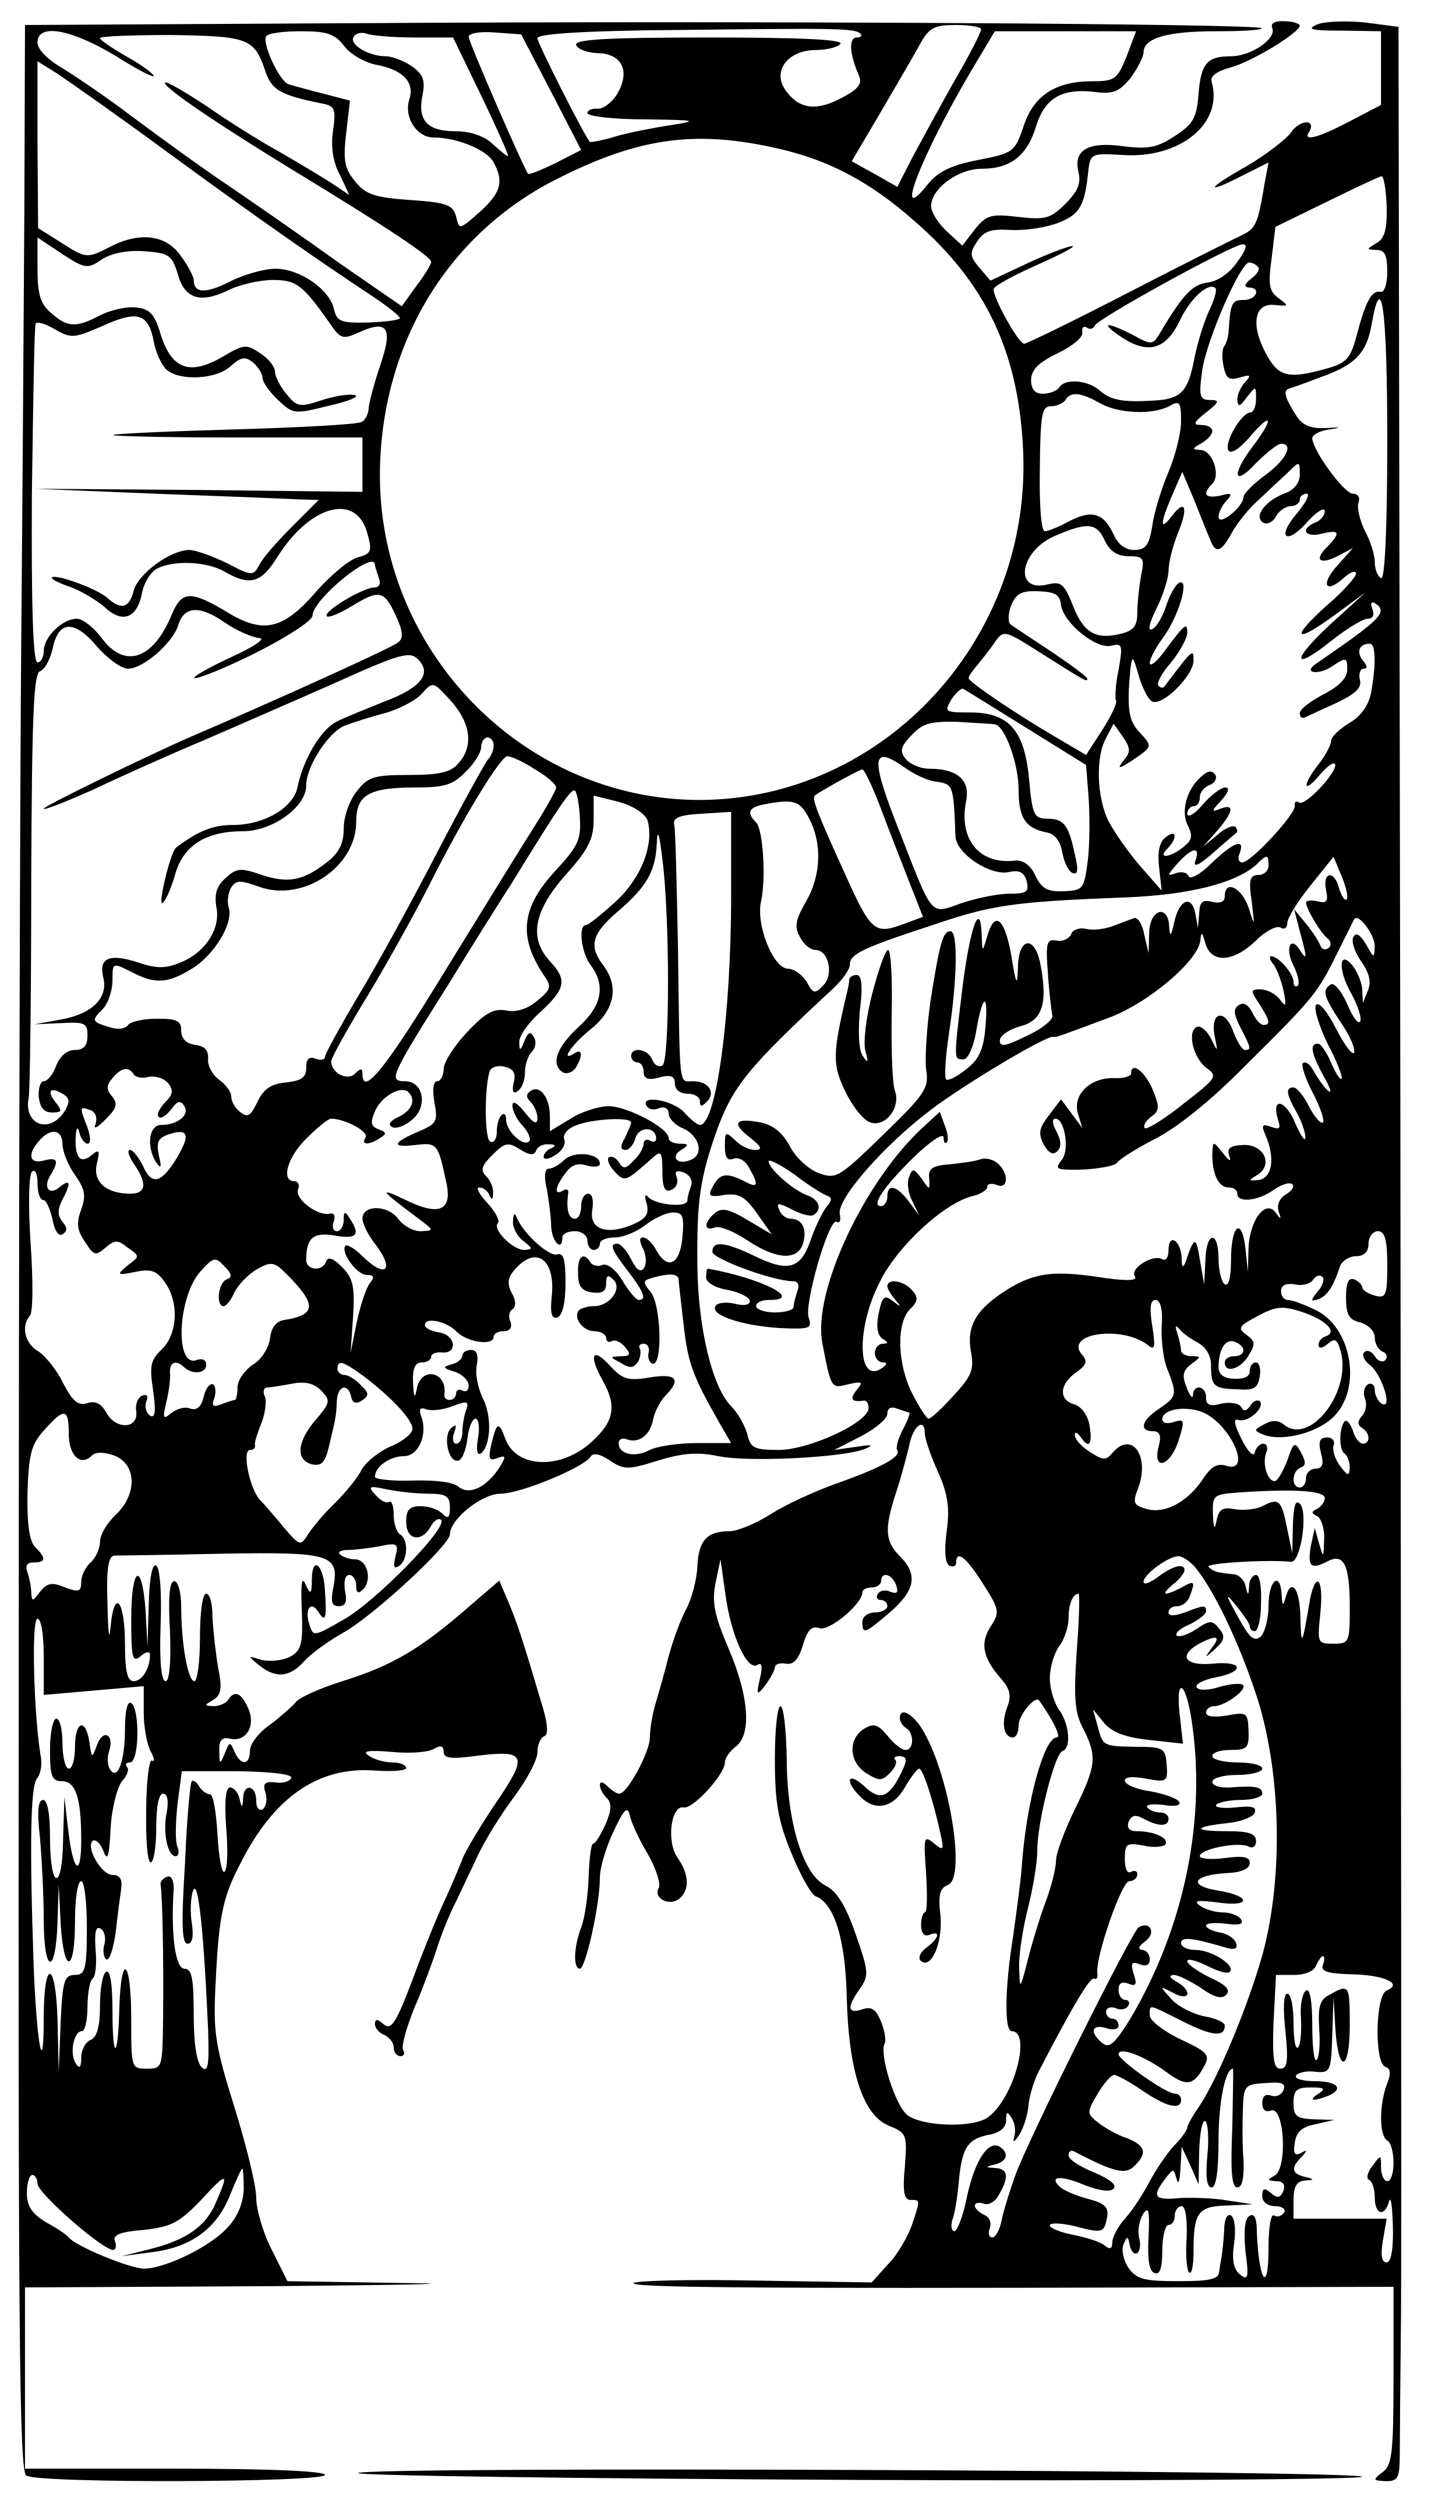 <?xml version="1.0" standalone="no"?>
<!DOCTYPE svg PUBLIC "-//W3C//DTD SVG 20010904//EN"
 "http://www.w3.org/TR/2001/REC-SVG-20010904/DTD/svg10.dtd">
<svg version="1.0" xmlns="http://www.w3.org/2000/svg"
 width="233pt" height="400pt" viewBox="0 0 233 400"
 preserveAspectRatio="xMidYMid meet">
<g transform="translate(0,400) scale(0.1,-0.1)"
fill="#000000" stroke="none">
<path d="M583 3963 l-543 -3 -1 -293 c-1 -160 -3 -472 -5 -692 -2 -220 -4
-969 -4 -1664 -1 -1040 1 -1265 12 -1272 19 -13 478 -11 478 1 0 6 -87 10
-240 10 l-240 0 0 145 0 145 398 2 c218 2 313 4 210 5 l-188 3 -25 50 c-14 27
-25 65 -25 84 0 19 -16 84 -35 145 -31 99 -34 120 -30 197 5 105 11 137 38
189 54 109 126 159 217 152 27 -2 50 0 50 4 0 5 -10 9 -22 9 -13 0 -30 5 -38
11 -11 7 -2 9 35 6 28 -3 58 -1 68 4 12 7 17 6 17 -4 0 -10 11 -12 48 -7 86
11 89 3 32 -80 -22 -33 -44 -70 -49 -82 -5 -13 -18 -44 -29 -68 -12 -25 -35
-82 -52 -128 -26 -69 -34 -81 -46 -71 -10 9 -14 9 -14 0 0 -6 7 -14 15 -17 8
-4 15 -12 15 -20 0 -8 5 -14 11 -14 5 0 8 4 4 10 -3 5 5 35 18 67 14 32 30 76
37 98 7 22 21 56 31 75 9 19 25 53 35 74 10 21 35 62 56 90 21 28 38 60 38 72
0 12 5 24 11 26 7 2 6 21 -6 58 -27 91 -37 123 -52 158 l-14 33 -50 -43 c-77
-67 -122 -93 -198 -117 -39 -12 -74 -28 -78 -35 -5 -6 -23 -22 -40 -35 -18
-12 -33 -31 -33 -42 0 -24 -15 -25 -25 -1 -7 16 -8 15 -15 -3 -8 -19 -9 -19
-9 3 -1 17 4 23 17 20 26 -6 42 21 29 49 -11 25 -22 29 -32 13 -3 -5 -14 -10
-23 -10 -15 1 -16 1 -1 10 13 8 15 18 8 52 -4 24 -8 60 -9 81 0 20 -4 37 -10
37 -6 0 -10 -30 -10 -70 0 -38 -4 -70 -9 -70 -10 0 -21 59 -21 118 0 24 -5 42
-11 42 -8 0 -10 -26 -7 -80 2 -51 -1 -80 -7 -80 -7 0 -10 32 -8 89 2 53 -1 92
-7 96 -6 4 -11 -19 -12 -62 l-2 -68 -3 58 c-6 81 -23 71 -23 -14 0 -62 2 -70
15 -59 9 8 15 8 15 2 0 -22 -13 -42 -26 -42 -10 0 -14 15 -14 59 0 70 -17 91
-23 29 -2 -26 -4 -13 -5 35 -2 55 1 77 11 78 6 0 84 1 172 3 176 3 189 -1 178
-56 -4 -21 -2 -28 9 -28 11 0 14 7 10 25 -2 15 0 25 7 25 6 0 11 -8 11 -17 0
-12 3 -14 11 -6 15 15 7 48 -13 48 -9 0 -20 4 -24 8 -4 4 2 7 13 7 11 0 34 3
51 6 28 6 30 4 25 -16 -4 -16 -3 -21 5 -16 15 9 16 43 2 51 -5 3 -10 17 -10
31 0 14 -3 23 -7 21 -5 -3 -14 2 -22 11 -13 14 -11 15 18 9 19 -4 49 -7 67 -7
28 0 34 -4 34 -22 0 -17 -3 -19 -12 -10 -7 7 -22 12 -35 12 -18 0 -23 -6 -23
-25 0 -29 24 -34 39 -8 5 10 13 15 17 11 11 -12 -105 -131 -157 -160 -47 -27
-48 -27 -54 -7 -8 25 3 39 15 19 11 -17 13 -9 10 35 -2 41 -20 57 -21 19 0
-25 -2 -27 -10 -9 -6 14 -8 2 -6 -42 2 -55 -1 -64 -19 -74 -12 -6 -32 -8 -45
-5 -23 7 -23 7 -5 -8 27 -22 49 -20 72 5 10 12 39 33 64 47 48 27 170 140 170
157 0 24 51 65 81 65 32 0 133 42 144 59 4 7 15 5 31 -6 23 -15 29 -15 77 0
39 12 63 14 97 7 49 -10 203 -2 235 12 14 6 10 7 -15 3 l-35 -5 43 22 c23 12
42 28 42 36 0 9 6 12 16 8 9 -3 17 -6 19 -6 2 0 -2 -12 -10 -27 -8 -15 -12
-30 -9 -34 6 -10 -27 -28 -101 -54 -33 -12 -79 -33 -102 -48 -24 -15 -53 -27
-65 -27 -37 0 -50 -15 -52 -56 -1 -22 -9 -52 -18 -69 -9 -16 -21 -50 -28 -75
-6 -25 -16 -59 -21 -76 -5 -17 -9 -41 -9 -54 0 -23 -36 -90 -49 -90 -4 0 -12
5 -19 12 -7 7 -12 8 -12 2 0 -6 5 -15 11 -21 8 -8 8 -19 -2 -42 -8 -17 -16
-31 -20 -31 -3 0 -6 -24 -7 -53 -1 -30 -6 -66 -12 -81 -12 -32 -13 -66 -2 -66
9 0 32 102 32 146 0 16 10 49 22 74 17 36 22 41 26 25 2 -11 15 -39 29 -62 13
-23 21 -48 17 -54 -9 -16 17 -30 33 -17 17 14 16 39 -3 66 -18 26 -10 84 10
80 15 -3 66 53 66 72 0 7 8 18 17 25 26 19 22 80 -11 157 -23 54 -27 74 -21
105 l8 38 8 -57 c9 -66 35 -122 51 -112 7 5 9 -2 4 -22 -6 -27 -5 -28 9 -10 8
11 15 24 15 28 0 5 8 8 18 6 12 -2 20 7 27 30 7 24 14 31 26 27 16 -6 69 39
69 57 0 5 7 8 15 8 8 0 15 5 15 10 0 16 17 12 24 -6 4 -12 2 -15 -9 -11 -8 4
-17 2 -20 -3 -4 -6 -1 -10 4 -10 6 0 11 -4 11 -10 0 -5 -9 -10 -20 -10 -11 0
-20 -7 -20 -15 0 -21 4 -19 45 16 40 35 44 60 15 89 -24 24 -25 44 -6 102 8
24 17 58 21 75 6 32 25 46 25 19 0 -7 9 -35 21 -61 16 -36 19 -57 14 -95 -4
-30 -3 -50 4 -55 6 -3 11 -1 11 4 0 22 16 10 43 -33 27 -42 27 -46 12 -69 -17
-27 -12 -50 17 -83 14 -16 17 -27 10 -45 -10 -26 -6 -49 9 -49 5 0 9 8 9 19 0
17 27 49 33 40 22 -31 36 -59 28 -59 -20 0 -49 -104 -56 -208 -2 -26 -9 -76
-14 -112 -13 -80 -14 -150 -2 -150 32 0 4 -106 -37 -137 -22 -18 -103 -16
-129 2 -20 14 -47 100 -37 116 2 4 0 19 -6 34 -8 20 -15 25 -30 20 -24 -8 -25
3 -4 33 15 21 14 28 -7 88 -16 46 -30 68 -48 77 -36 18 -62 102 -62 204 -1 46
-5 83 -10 83 -5 0 -9 -38 -9 -85 0 -68 5 -98 26 -149 14 -35 32 -67 39 -70 30
-11 48 -69 50 -161 3 -119 26 -189 67 -206 29 -12 30 -14 26 -66 -4 -40 -1
-53 9 -53 16 0 16 1 2 -41 -7 -19 -23 -47 -38 -62 l-26 -29 -187 3 c-103 2
-190 0 -194 -4 -7 -7 181 -9 849 -7 l367 1 0 -142 c0 -123 -2 -144 -18 -155
-16 -12 -15 -13 6 -14 19 0 22 5 22 43 0 23 1 123 2 222 1 99 0 964 -1 1921
l-3 1741 -53 7 c-29 3 -64 2 -77 -3 -18 -8 -10 -10 40 -10 l62 -1 0 -59 0 -59
-50 -26 c-51 -27 -76 -33 -65 -17 12 21 -15 20 -29 -1 -9 -12 -42 -37 -73 -55
-64 -36 -65 -45 -3 -13 l40 20 -6 -32 c-11 -66 -14 -73 -36 -84 -13 -6 -95
-47 -182 -92 -87 -45 -163 -82 -167 -82 -9 0 -49 72 -49 87 0 5 29 21 65 37
36 16 64 30 62 32 -2 2 -33 -9 -68 -25 l-64 -30 -18 21 c-15 18 -16 23 -3 42
11 17 23 20 55 18 22 -1 56 4 76 12 34 14 41 27 47 86 3 24 6 25 55 22 92 -6
161 51 142 117 -3 9 8 17 30 23 34 9 111 56 111 67 0 3 -11 7 -24 7 -16 1 -23
-3 -20 -11 7 -17 -34 -45 -66 -45 -39 0 -48 -12 -52 -60 -3 -38 -8 -48 -37
-67 -29 -19 -42 -22 -83 -17 -57 8 -81 -6 -72 -42 4 -17 -1 -30 -21 -50 -24
-24 -32 -26 -76 -21 -44 5 -50 3 -69 -20 l-20 -26 -25 23 c-14 13 -25 31 -25
40 0 28 43 60 81 60 46 0 73 21 87 68 14 45 41 61 93 55 30 -4 40 0 58 22 11
15 21 34 21 41 0 23 37 34 116 34 43 0 75 2 73 5 -8 7 -827 12 -1436 8z m794
-17 c3 -3 1 -6 -6 -6 -13 0 -12 -26 4 -62 5 -12 -2 -21 -27 -34 -40 -22 -68
-19 -89 9 -25 31 0 67 47 67 18 0 36 5 39 10 4 7 -69 10 -210 10 -165 0 -216
-3 -213 -12 3 -7 17 -12 33 -13 39 0 54 -27 34 -63 -8 -15 -23 -26 -32 -26 -9
1 -17 -2 -17 -7 0 -5 42 -10 93 -10 81 -1 86 -2 42 -9 -27 -4 -68 -12 -89 -18
-22 -7 -41 -10 -42 -9 -8 8 -84 158 -84 166 0 7 80 12 223 13 257 3 285 3 294
-6z m193 7 c0 -5 -19 -42 -43 -83 -23 -41 -53 -96 -67 -122 l-24 -47 -37 21
-36 20 46 78 c25 43 54 92 63 109 15 27 23 31 58 31 22 0 40 -3 40 -7z m-1384
-43 c36 -23 63 -36 60 -31 -4 6 -24 20 -46 32 -22 13 -40 25 -40 28 0 3 52 5
114 5 124 -2 133 -5 151 -59 10 -29 24 -37 87 -50 24 -4 26 -8 21 -44 -4 -25
0 -51 11 -71 l15 -32 -27 18 c-15 10 -52 32 -83 50 -31 17 -84 50 -118 74 -35
23 -64 40 -67 38 -5 -6 83 -66 211 -144 148 -90 215 -135 215 -143 0 -4 -11
-22 -24 -39 l-23 -32 -97 67 c-53 38 -132 93 -176 123 -45 30 -115 81 -158
113 -42 32 -94 67 -114 79 -22 13 -38 29 -38 40 0 31 53 22 126 -22z m365 16
c10 -13 34 -27 53 -30 41 -8 60 -28 51 -55 -9 -29 12 -61 39 -61 37 0 86 -20
96 -40 17 -31 11 -49 -22 -79 -33 -29 -33 -29 -38 -8 -5 19 -14 23 -74 27 -57
4 -71 9 -88 30 -17 21 -19 34 -14 77 l6 52 -42 11 c-24 6 -49 13 -56 15 -15 5
-43 66 -36 77 3 5 28 8 56 8 41 0 54 -4 69 -24z m112 14 l62 0 46 -95 c25 -52
44 -95 42 -95 -2 0 -13 9 -25 20 -14 13 -36 20 -59 20 -45 0 -61 17 -53 57 5
25 1 34 -17 47 -13 9 -32 16 -42 16 -27 0 -59 19 -51 31 3 6 13 8 21 5 8 -3
42 -6 76 -6z m219 -87 l48 -93 -41 -21 c-23 -11 -42 -19 -44 -17 -7 9 -95 211
-95 219 0 6 19 9 42 7 l42 -3 48 -92z m921 57 c-15 -37 -19 -40 -55 -40 -59 0
-94 -23 -110 -72 -14 -41 -16 -43 -73 -54 -45 -9 -65 -19 -82 -41 -53 -66 -10
45 69 180 l40 67 113 0 113 0 -15 -40z m-1533 -155 c145 -106 234 -168 323
-227 26 -17 47 -34 47 -37 0 -3 -23 -6 -50 -7 -45 -1 -51 1 -56 23 -8 31 -55
63 -93 63 -18 0 -50 -9 -72 -20 -39 -20 -59 -20 -59 2 0 5 -9 23 -21 39 -23
33 -65 39 -113 14 -37 -19 -38 -19 -80 8 l-35 22 -1 133 0 134 32 -20 c18 -12
98 -68 178 -127z m963 10 c88 -18 158 -54 233 -121 111 -97 163 -206 171 -359
17 -305 -221 -564 -517 -565 -284 0 -517 241 -512 529 4 205 111 380 288 467
126 63 214 75 337 49z m986 -94 c1 -38 -3 -52 -16 -60 -17 -10 -17 -10 0 -11
13 0 17 -8 17 -35 0 -20 -5 -34 -11 -32 -14 3 -24 -16 -38 -70 -10 -37 -16
-44 -49 -53 -61 -17 -76 -13 -96 24 -25 46 -19 82 14 78 23 -2 23 -2 6 11 -15
11 -17 21 -11 64 l6 50 82 40 c45 22 85 41 88 41 3 1 7 -20 8 -47z m-2056 -86
c16 10 41 15 68 13 39 -3 44 -6 53 -35 11 -41 36 -49 80 -28 20 10 52 17 73
17 38 0 48 -8 94 -74 14 -20 19 -21 43 -10 46 21 55 8 35 -51 -10 -29 -18 -60
-19 -69 0 -9 -5 -20 -11 -23 -5 -4 -97 -9 -202 -12 -106 -3 -194 -7 -196 -9
-2 -2 86 -4 197 -4 l202 0 0 -43 0 -44 -262 3 -263 2 195 -8 c107 -4 210 -8
228 -9 l32 -1 -42 -42 c-24 -24 -48 -51 -53 -62 -10 -18 -12 -18 -52 3 -23 11
-50 21 -60 21 -30 0 -82 -38 -89 -65 -7 -28 -20 -32 -43 -11 -18 15 -82 38
-88 32 -2 -2 11 -9 29 -15 17 -6 42 -21 55 -32 28 -27 52 -19 60 21 3 17 14
35 24 40 26 14 80 12 109 -5 40 -23 58 -18 84 24 53 84 127 103 144 37 8 -28
6 -32 -16 -38 -14 -4 -45 -30 -69 -58 -50 -57 -82 -64 -137 -31 -61 37 -75 36
-91 -2 -30 -73 -76 -88 -113 -37 -13 17 -30 30 -39 30 -23 0 -53 -29 -53 -52
0 -10 -5 -18 -10 -18 -7 0 -10 88 -9 268 2 147 4 270 6 274 2 4 16 0 31 -9 26
-15 31 -14 75 5 57 26 74 21 83 -24 3 -18 13 -39 21 -46 22 -18 79 -15 102 6
17 15 23 16 36 6 8 -7 15 -18 15 -24 0 -7 11 -23 25 -36 24 -23 26 -23 82 -9
32 7 50 15 40 17 -9 2 -34 -2 -54 -9 -34 -11 -38 -10 -55 11 -10 12 -18 28
-18 36 0 7 -11 21 -24 29 -22 15 -26 14 -60 -6 -52 -30 -80 -20 -98 33 -10 35
-18 44 -40 46 -15 2 -40 -4 -57 -12 -39 -21 -53 -20 -79 3 -17 14 -22 30 -22
70 l0 51 39 -26 c37 -24 41 -25 64 -9z m1817 -4 c-12 -18 -31 -31 -47 -33 -25
-3 -40 -19 -78 -83 -10 -17 -13 -17 -42 -1 -45 23 -54 20 -16 -5 41 -26 69
-18 91 28 17 36 46 62 57 52 3 -3 -2 -19 -10 -36 -8 -17 -19 -52 -24 -78 -10
-52 -21 -64 -66 -66 -49 -3 -68 1 -85 16 -19 17 -56 20 -65 5 -3 -5 -15 -10
-26 -10 -13 0 -19 7 -19 23 1 16 12 27 43 42 23 11 41 26 39 33 -1 8 2 11 7 8
5 -4 11 -2 13 3 4 11 219 129 236 130 9 1 7 -8 -8 -28z m33 -8 c4 -3 -1 -12
-11 -19 -10 -8 -12 -13 -4 -14 21 0 13 -20 -8 -20 -19 0 -21 -5 -24 -52 -1 -9
-4 -19 -7 -22 -3 -4 -4 -18 -1 -32 4 -20 9 -23 26 -18 17 5 19 4 9 -7 -7 -7
-13 -20 -13 -28 1 -13 4 -12 15 3 15 19 15 19 15 -2 0 -12 -4 -22 -9 -22 -14
0 -43 -49 -35 -61 4 -6 18 3 35 23 35 41 38 29 4 -16 -35 -46 -31 -66 5 -27
17 17 35 31 40 31 21 0 8 -26 -25 -50 -19 -14 -35 -30 -35 -35 0 -16 -40 -48
-40 -32 0 7 6 19 13 26 10 11 8 13 -10 8 -24 -5 -30 2 -13 19 14 14 0 54 -19
54 -14 1 -14 2 2 11 9 5 17 14 17 19 0 6 -8 10 -17 10 -15 0 -13 4 7 20 22 17
22 20 6 20 -16 0 -18 6 -12 48 7 48 61 172 75 172 4 0 11 -3 14 -7z m207 -278
c0 -145 -4 -224 -10 -220 -6 3 -10 15 -10 26 0 11 -7 34 -16 50 -8 17 -13 37
-10 45 3 8 -1 14 -9 14 -14 0 -65 70 -65 89 0 5 12 12 28 14 20 3 18 4 -7 2
-24 -1 -37 5 -46 19 -18 28 -22 40 -13 44 4 1 27 9 50 18 57 20 75 39 83 85
16 92 25 24 25 -186z m-460 60 c30 -17 84 -19 111 -5 17 10 19 7 19 -24 0 -19
-9 -55 -20 -81 -11 -26 -23 -64 -26 -86 -5 -32 -11 -39 -29 -39 -14 0 -26 9
-33 25 -16 34 -34 40 -71 21 -16 -9 -34 -16 -39 -16 -6 0 -9 44 -8 100 1 87 3
100 18 100 9 0 20 5 23 10 8 14 25 12 55 -5z m320 -115 c0 -12 -9 -24 -23 -29
-32 -12 -51 -37 -36 -47 6 -4 16 0 21 10 5 9 16 16 23 16 8 0 15 5 15 10 0 6
5 10 11 10 6 0 -1 -14 -16 -32 -34 -40 -15 -51 19 -11 14 15 26 22 26 15 0 -7
-7 -15 -15 -18 -25 -10 -17 -25 10 -18 29 7 31 2 9 -21 -22 -21 -12 -30 18
-14 l23 12 -24 -27 c-28 -30 -21 -48 9 -21 11 10 20 13 20 7 0 -5 -21 -29 -47
-51 -59 -53 -51 -62 13 -15 l49 36 -55 -50 c-64 -59 -63 -78 1 -27 24 19 50
35 58 35 8 0 11 6 7 16 -3 8 -2 12 4 9 22 -14 11 -25 -94 -97 -22 -15 4 -19
26 -4 22 15 24 14 24 -5 0 -14 -13 -27 -38 -40 -21 -11 -38 -24 -38 -30 0 -6
3 -9 8 -7 4 2 26 12 50 23 32 15 42 25 38 38 -2 9 1 17 6 17 7 0 6 5 -1 13
-11 14 -6 27 11 27 10 0 10 -35 2 -79 -4 -20 -17 -38 -35 -48 -16 -10 -29 -22
-29 -29 0 -6 -9 -23 -20 -37 -26 -33 -25 -49 1 -18 11 13 22 22 25 19 8 -9
-47 -69 -57 -62 -5 3 -8 1 -7 -5 3 -12 -70 -91 -84 -91 -6 0 -8 7 -4 15 9 25
-11 17 -46 -17 -17 -17 -34 -26 -36 -20 -2 6 -11 8 -20 5 -15 -6 -14 -3 2 15
23 26 38 29 29 5 -4 -12 5 -8 28 12 19 17 36 31 38 33 2 1 1 5 -2 9 -4 3 -17
-2 -29 -13 l-23 -19 23 26 c26 30 28 44 5 35 -15 -6 -15 -4 2 14 11 12 13 20
6 20 -7 0 -23 -12 -36 -27 -13 -16 -25 -22 -25 -15 0 6 5 12 10 12 6 0 10 6
10 14 0 8 7 17 16 20 8 3 12 11 9 16 -5 8 -12 7 -22 -2 -24 -20 -34 -57 -22
-79 8 -17 7 -23 -8 -35 -22 -17 -41 -18 -25 -2 17 17 15 33 -3 18 -10 -8 -13
-24 -10 -49 l4 -36 -35 40 c-19 22 -41 54 -50 71 -19 38 -21 103 -4 133 l12
23 15 -21 c12 -18 13 -24 1 -38 -11 -14 -8 -14 15 1 32 22 32 21 9 46 -16 18
-19 37 -13 100 3 22 4 21 13 -10 5 -19 15 -38 21 -42 16 -10 67 41 67 65 0 20
-1 19 -47 -42 -2 -2 -6 -2 -9 2 -4 3 5 20 20 37 14 17 26 39 26 48 0 17 -4 14
-38 -32 -12 -16 -22 -23 -22 -17 0 7 9 24 20 39 25 33 44 95 28 90 -6 -2 -16
-19 -22 -38 -6 -18 -16 -35 -23 -37 -7 -3 -3 12 8 34 10 20 19 48 19 60 0 13
7 40 15 60 17 41 12 56 -10 27 -19 -25 -19 -12 1 34 l16 37 19 -45 c10 -25 21
-53 25 -62 9 -25 18 -22 35 9 8 15 27 39 43 53 15 14 35 33 45 42 21 21 21 21
21 -2z m-312 -105 c8 -17 20 -25 38 -25 24 0 26 -3 20 -31 -3 -17 -6 -44 -6
-59 0 -22 -6 -29 -26 -34 -40 -10 -60 1 -77 45 -14 35 -19 39 -40 34 -55 -14
-46 52 10 77 53 23 68 22 81 -7z m-1168 -39 c0 -2 3 -11 6 -20 4 -10 1 -16 -7
-16 -18 0 -83 -39 -76 -46 2 -3 20 4 38 15 46 28 53 27 72 -13 12 -26 13 -37
4 -44 -9 -8 -199 -94 -332 -151 -71 -31 -235 -111 -235 -115 0 -3 35 11 78 30
42 20 122 56 177 79 55 24 152 66 215 94 102 46 116 49 129 36 23 -23 4 -46
-55 -68 -27 -11 -60 -24 -74 -31 -26 -12 -55 -61 -64 -106 -7 -33 -54 -60
-103 -60 -32 0 -55 -9 -91 -36 -9 -6 -30 -94 -22 -89 5 3 14 24 20 45 13 47
49 70 109 70 47 0 101 39 101 73 0 31 36 86 62 96 13 5 41 14 64 20 22 6 49
20 59 31 18 20 18 20 47 -12 32 -36 36 -73 11 -100 -12 -14 -31 -18 -79 -18
-56 0 -65 -3 -83 -26 -12 -15 -21 -41 -21 -60 0 -23 -7 -38 -26 -53 -38 -30
-62 -35 -105 -21 -34 12 -41 11 -58 -5 -14 -12 -18 -25 -15 -45 8 -35 -17 -74
-57 -90 -24 -10 -38 -10 -68 0 -46 15 -63 7 -56 -23 9 -33 -17 -59 -66 -68
l-44 -8 43 2 c38 2 42 0 42 -20 0 -16 -6 -23 -20 -23 -13 0 -24 -10 -30 -25
-5 -14 -14 -25 -20 -25 -5 0 -9 -11 -8 -25 2 -17 8 -25 21 -25 16 0 17 2 7 15
-16 19 -10 27 10 15 12 -7 12 -13 4 -27 -24 -39 -67 -23 -58 21 2 12 4 169 4
349 1 265 4 329 14 333 8 3 16 19 20 35 9 46 34 48 70 6 17 -20 40 -37 51 -37
24 0 71 41 80 69 9 31 34 33 73 6 20 -14 46 -25 57 -26 11 0 -7 -13 -42 -29
-73 -34 -86 -49 -16 -19 70 30 143 73 143 84 1 27 100 107 100 81z m1098 -64
c4 -29 57 -72 81 -65 17 4 18 1 11 -39 -5 -23 -6 -46 -4 -49 2 -4 -8 -25 -22
-47 l-26 -40 -51 30 c-63 37 -137 87 -137 93 0 3 7 13 15 22 8 10 21 26 28 37
13 18 16 17 68 -16 76 -48 79 -50 79 -44 0 3 -26 22 -57 43 -32 21 -62 41 -66
44 -4 3 -4 17 1 30 8 19 16 24 43 23 27 -1 35 -5 37 -22z m-55 -197 l95 -59 4
-51 c2 -28 2 -73 -1 -100 -6 -47 -7 -50 -39 -51 -26 -1 -35 4 -45 25 -8 17
-20 25 -32 24 -58 -7 -91 34 -79 95 7 34 -14 52 -59 52 -14 0 -30 7 -37 15
-11 13 -9 20 9 39 18 19 30 22 74 21 28 -2 55 -3 59 -4 16 -2 38 -63 38 -104
0 -46 11 -62 45 -69 13 -2 22 -14 25 -32 3 -16 10 -31 17 -33 8 -3 9 6 3 30
-10 48 -18 57 -44 57 -21 0 -24 6 -29 61 -7 80 -32 109 -94 109 -41 0 -42 1
-31 20 7 11 16 19 19 18 4 -2 49 -30 102 -63z m-853 -28 c0 -7 -4 -17 -9 -22
-5 -6 -42 -73 -82 -150 -40 -77 -96 -180 -126 -229 -29 -49 -53 -93 -53 -97 0
-5 -7 -6 -15 -3 -10 4 -15 0 -15 -14 0 -16 -7 -21 -32 -24 -24 -2 -36 -10 -46
-31 -11 -23 -16 -26 -28 -16 -8 6 -14 17 -14 25 0 7 -9 19 -19 26 -11 8 -19
23 -18 33 1 14 -5 21 -20 23 -15 2 -23 10 -23 23 0 16 -7 19 -39 19 -22 0 -43
-5 -46 -10 -4 -6 -16 -8 -28 -4 -31 9 -31 11 -13 29 9 9 16 30 16 46 0 29 0
29 30 14 38 -20 58 -19 97 5 36 22 67 73 59 98 -3 9 -1 24 4 32 8 12 14 12 45
1 70 -25 155 32 155 104 0 43 20 55 95 55 46 0 60 4 80 25 14 13 25 31 25 40
0 8 5 15 10 15 6 0 10 -6 10 -13z m66 -38 c19 -11 34 -24 34 -29 0 -4 -15 -31
-32 -58 -18 -28 -82 -132 -143 -231 -98 -161 -135 -207 -135 -169 0 9 -3 9
-12 0 -12 -12 -38 1 -38 20 0 5 26 52 59 106 32 53 75 131 96 172 55 110 116
210 127 210 6 0 26 -9 44 -21z m593 2 c14 -10 37 -21 51 -22 25 -4 26 -5 29
-87 1 -28 57 -65 87 -57 16 3 23 -1 27 -15 4 -17 0 -20 -28 -20 -18 0 -52 -7
-76 -15 -51 -18 -45 -25 -99 113 -48 121 -46 142 9 103z m-40 -63 c13 -35 34
-88 46 -119 l22 -56 -35 -13 c-42 -15 -49 -9 -89 80 -46 101 -54 122 -49 127
5 5 68 40 76 42 3 0 16 -27 29 -61z m-481 -17 c2 -34 -3 -45 -38 -83 -57 -61
-61 -108 -18 -171 11 -16 9 -21 -12 -38 -15 -13 -33 -19 -49 -16 -20 4 -34 -3
-63 -34 -21 -22 -38 -49 -38 -59 0 -11 -5 -20 -10 -20 -7 0 -8 -13 -5 -33 6
-31 4 -35 -24 -47 -43 -18 -46 -27 -6 -22 35 4 36 3 50 -64 8 -42 -14 -50 -68
-23 -42 20 -39 15 23 -31 25 -19 25 -19 3 -20 -12 0 -28 9 -36 20 -16 22 -57
23 -57 0 0 -8 9 -26 20 -40 33 -43 17 -57 -21 -19 -11 11 -23 18 -26 16 -9
-10 18 -47 34 -47 11 0 13 -3 5 -13 -6 -7 -15 -35 -21 -62 l-10 -50 4 58 c3
49 0 62 -18 80 -13 13 -22 17 -25 9 -5 -17 -32 -15 -32 2 0 35 11 45 46 39 35
-6 41 1 24 27 -8 13 -10 12 -10 -2 0 -10 -5 -18 -11 -18 -6 0 -8 7 -5 15 3 10
1 15 -7 13 -19 -4 -56 24 -50 39 3 7 0 13 -6 13 -22 0 -11 39 20 69 17 17 34
31 39 31 22 0 61 -21 55 -30 -8 -12 5 -13 23 -1 11 7 11 9 -2 14 -13 5 -14 11
-5 31 11 23 42 40 53 28 12 -12 5 -29 -16 -39 -13 -6 -18 -12 -11 -16 6 -4 20
1 32 11 26 21 19 62 -11 62 -27 0 -23 8 69 154 41 67 87 140 102 163 75 122
95 152 101 148 3 -2 7 -22 8 -44z m108 -3 c11 -37 -8 -90 -49 -129 -23 -21
-45 -39 -49 -39 -13 0 -8 -44 7 -64 25 -33 18 -66 -20 -100 -35 -33 -44 -59
-24 -72 6 -3 15 0 20 7 12 19 11 32 -1 24 -25 -16 -6 13 25 38 39 31 46 69 20
103 -23 30 -18 50 23 85 47 40 61 65 63 109 1 25 4 18 9 -25 12 -92 12 -323 0
-330 -6 -3 -13 1 -16 9 -7 18 -34 22 -34 6 0 -5 5 -10 10 -10 6 0 10 -7 10
-15 0 -11 7 -14 25 -9 19 5 25 2 25 -10 0 -9 8 -16 20 -16 11 0 20 -5 20 -12
0 -9 3 -9 11 -1 15 15 3 33 -22 33 -23 0 -21 -17 -24 210 -2 102 -4 192 -6
200 -3 11 7 16 44 18 l47 3 0 -133 c0 -194 -24 -368 -50 -368 -4 0 -15 9 -25
20 -18 20 -72 29 -60 10 3 -5 12 -7 20 -3 9 3 15 -1 15 -9 0 -7 10 -18 22 -23
28 -12 35 -43 13 -51 -21 -9 -33 5 -15 16 13 8 12 10 -2 10 -10 0 -18 4 -18 9
0 16 -66 51 -96 51 -16 0 -44 -9 -61 -20 l-33 -20 0 23 c0 30 -15 51 -30 42
-8 -5 -9 -10 -1 -18 6 -6 11 -18 11 -26 0 -11 -6 -9 -20 9 -12 15 -20 20 -20
11 0 -8 7 -23 17 -33 9 -10 13 -21 10 -24 -9 -10 -37 16 -37 34 0 8 -3 12 -7
8 -5 -4 -8 -16 -8 -27 0 -10 -4 -18 -10 -16 -10 2 -10 89 -1 114 3 6 14 9 24
6 14 -3 18 -11 14 -25 -3 -14 -1 -19 6 -14 7 4 12 17 12 30 0 12 5 27 11 33 6
6 8 17 3 24 -5 9 -9 8 -15 -7 -6 -16 -8 -16 -8 -2 -1 10 15 32 34 49 40 37 43
51 15 81 -34 37 -26 80 25 138 37 41 45 58 45 89 l0 38 40 -10 c23 -6 42 -19
46 -29z m259 2 c21 -40 19 -92 -6 -134 -16 -28 -18 -39 -9 -55 6 -12 17 -21
25 -21 21 0 30 -40 12 -57 -13 -14 -16 -13 -26 6 -7 11 -20 21 -30 21 -23 0
-52 70 -43 108 8 38 3 115 -8 126 -16 16 -12 24 13 29 48 9 57 6 72 -23z m735
-75 c0 -8 -7 -15 -16 -15 -14 0 -16 -8 -11 -42 5 -42 5 -42 -5 -10 -11 32 -38
45 -38 18 0 -9 -7 -12 -20 -9 -16 4 -20 0 -21 -18 l-2 -24 -4 23 c-6 31 -26
23 -34 -14 -5 -23 -7 -24 -8 -6 -2 36 -31 27 -32 -10 l-1 -33 -7 30 c-3 17
-11 28 -16 26 -6 -2 -21 -8 -35 -13 -13 -5 -33 -7 -43 -4 -10 2 -21 -2 -23 -9
-3 -7 -14 -12 -23 -10 -16 3 -18 -3 -14 -53 2 -32 6 -62 7 -67 2 -6 -16 -21
-40 -32 -34 -17 -44 -19 -44 -8 0 8 15 18 33 23 35 9 44 36 32 99 -9 47 -35
44 -36 -4 -1 -33 -3 -30 -11 20 -11 60 -27 71 -39 26 -7 -23 -7 -23 -8 4 -2
60 -19 13 -31 -85 -14 -116 -14 -113 2 -113 7 0 16 20 20 44 10 60 20 66 15 8
-3 -36 -10 -52 -31 -68 -15 -12 -29 -19 -32 -16 -3 3 -1 37 5 76 13 86 14 161
2 161 -12 0 -17 -17 -32 -112 -6 -42 -9 -91 -7 -109 5 -30 -1 -39 -69 -105
-71 -69 -75 -71 -103 -61 -16 6 -37 25 -46 43 -12 22 -27 34 -47 38 -41 8 -47
-1 -17 -24 19 -15 21 -20 8 -20 -9 0 -24 7 -32 16 -15 14 -16 13 -16 -10 0
-18 4 -24 14 -20 8 3 19 -3 25 -15 16 -28 14 -33 -8 -21 -28 14 -39 13 -50 -8
-9 -16 -6 -18 18 -14 23 3 33 -2 52 -29 l24 -34 -39 23 c-30 18 -41 20 -52 11
-18 -15 -18 -30 0 -23 7 3 30 -6 51 -20 46 -31 81 -34 90 -6 7 23 -1 40 -20
40 -7 0 -15 6 -18 14 -5 12 -2 12 20 1 15 -8 30 -12 35 -9 14 9 9 24 -9 31
-22 7 -63 43 -63 55 0 4 18 -5 41 -21 22 -17 46 -32 52 -34 9 -3 9 -7 -1 -19
-6 -8 -18 -32 -25 -53 -16 -46 -36 -51 -91 -24 -46 22 -66 24 -66 6 0 -11 97
-47 129 -47 8 0 11 -6 7 -16 -3 -9 -6 -20 -6 -25 0 -5 -13 -9 -30 -9 -16 0
-30 5 -30 10 0 6 9 10 21 10 56 0 -13 35 -98 50 -2 0 -3 -6 -3 -14 0 -8 15
-17 35 -20 19 -4 35 -12 35 -18 0 -6 -10 -8 -24 -4 -14 3 -28 2 -31 -4 -9 -14
41 -31 103 -35 48 -2 52 -1 46 17 -7 23 33 161 45 153 5 -3 7 3 5 12 -6 23 69
109 144 166 52 40 184 119 197 118 6 -1 10 1 88 30 64 23 146 93 148 125 1 14
3 13 8 -6 10 -32 45 -30 82 6 15 15 32 23 38 20 6 -4 11 -1 11 7 0 8 17 35 37
60 l37 46 13 -31 c7 -17 11 -34 8 -37 -3 -3 -8 5 -12 17 -7 30 -27 28 -21 -2
4 -19 1 -22 -14 -18 -10 2 -18 1 -18 -2 0 -10 24 -50 35 -58 5 -4 6 -11 1 -15
-5 -4 -11 -2 -13 4 -3 7 -13 23 -23 35 l-19 23 9 -35 c12 -43 12 -49 0 -30
-15 24 -24 2 -10 -25 7 -14 10 -28 7 -32 -4 -3 -7 -1 -7 6 0 13 -24 41 -36 41
-3 0 -2 -6 3 -12 6 -7 13 -26 17 -43 5 -25 4 -28 -6 -14 -7 9 -21 16 -31 16
-16 0 -16 -2 -2 -23 17 -27 19 -34 7 -34 -5 0 -13 9 -18 20 -6 12 -14 17 -21
12 -10 -6 -9 -14 2 -36 17 -33 18 -36 7 -36 -4 0 -13 14 -19 31 -14 37 -37 29
-29 -10 5 -25 5 -25 -6 -3 -6 12 -16 21 -22 19 -17 -6 -7 -50 15 -66 18 -13
16 -16 -37 -57 -31 -25 -59 -42 -62 -39 -3 3 1 11 10 18 14 10 14 16 2 45 -13
29 -34 44 -34 24 0 -4 -12 -8 -27 -7 -39 1 -67 -27 -58 -57 l7 -23 -17 23 -17
23 -19 -25 c-16 -21 -18 -29 -9 -47 8 -14 15 -18 22 -11 7 7 6 17 -1 31 -7 12
-8 21 -2 21 15 0 23 -51 10 -66 -9 -11 -8 -14 2 -15 35 -3 84 4 87 11 2 4 28
21 59 37 36 18 90 61 147 119 108 107 114 114 146 179 14 28 26 52 27 54 6 11
33 -24 33 -43 -1 -20 -1 -20 -14 3 -9 15 -16 20 -20 12 -4 -6 1 -23 12 -39 13
-18 17 -33 11 -47 l-8 -20 -1 20 c0 11 -7 28 -14 38 -23 30 -26 -3 -4 -42 10
-18 17 -38 15 -45 -3 -6 -12 6 -21 27 -9 21 -21 35 -26 32 -15 -9 -12 -19 15
-60 14 -20 24 -42 22 -49 -2 -6 -15 11 -29 38 -14 28 -28 44 -32 38 -4 -6 5
-34 19 -63 15 -28 24 -53 22 -55 -2 -3 -10 9 -17 26 -7 16 -16 30 -21 30 -14
0 -11 -16 12 -57 19 -35 0 -20 -21 17 -5 8 -11 12 -15 9 -3 -4 4 -25 16 -48
12 -23 19 -44 16 -47 -3 -3 -13 8 -22 25 -8 17 -20 31 -25 31 -13 0 -12 -10 5
-40 8 -14 14 -32 14 -40 0 -8 -7 2 -16 22 -15 38 -39 44 -28 7 5 -15 3 -17
-11 -12 -14 5 -16 3 -9 -13 16 -37 11 -68 -10 -72 -18 -2 -18 -1 -3 8 26 16
11 49 -22 48 -21 -1 -27 -5 -23 -17 4 -11 0 -9 -10 4 -16 20 -16 20 -17 -2 0
-32 10 -53 26 -53 8 0 14 -4 14 -10 0 -15 33 -12 58 6 13 9 26 13 30 9 4 -3
-1 -11 -10 -16 -10 -6 -15 -16 -12 -27 5 -14 4 -14 -4 -3 -16 23 -42 -10 -44
-56 l-1 -38 -4 38 c-6 51 -23 37 -23 -19 0 -28 -4 -43 -10 -39 -5 3 -10 22
-10 41 0 46 -20 44 -21 -3 l-2 -38 -7 40 c-6 38 -9 37 -23 -5 -4 -10 -6 -7 -6
7 -1 28 -21 41 -21 13 0 -12 -4 -18 -10 -15 -14 9 -52 -14 -44 -27 5 -7 -10
-8 -47 -3 -83 13 -113 9 -158 -19 -49 -31 -65 -58 -57 -100 5 -27 1 -38 -28
-69 -18 -20 -36 -37 -40 -37 -3 0 -15 18 -26 40 -24 47 -26 112 -4 135 13 12
14 19 4 30 -13 16 -40 20 -40 7 0 -4 6 -14 13 -22 10 -12 9 -12 -4 -2 -14 11
-17 8 -23 -20 -4 -21 -2 -34 6 -40 10 -6 10 -8 1 -8 -7 0 -13 -7 -13 -15 0 -8
6 -15 13 -15 8 0 7 -3 -3 -10 -38 -24 -40 65 -2 139 28 57 103 126 148 137 13
3 24 10 24 15 0 5 7 6 15 3 19 -8 20 19 1 35 -7 6 -20 9 -27 6 -8 -3 -30 -6
-49 -8 -28 -2 -35 -7 -33 -22 1 -20 1 -20 -12 -1 -13 17 -15 17 -20 3 -4 -8
-2 -26 5 -39 l11 -23 -17 23 c-19 25 -34 29 -34 7 0 -8 -5 -15 -10 -15 -17 0
4 31 54 80 25 24 46 38 46 30 0 -7 2 -11 5 -8 3 3 2 15 -3 27 l-8 22 -25 -23
c-95 -86 -179 -265 -163 -347 14 -73 14 -73 41 -66 23 5 25 4 14 -9 -12 -15
-8 -20 12 -17 4 0 7 -5 7 -12 0 -23 -95 -67 -144 -67 -39 0 -45 3 -50 25 -4
14 -15 34 -26 45 -30 30 -53 125 -54 225 -1 104 4 139 31 216 26 71 50 101
186 227 15 14 27 31 27 38 0 17 17 26 130 63 97 33 129 38 310 45 104 4 177
23 210 52 18 18 20 17 20 -1z m-1816 -334 c3 -5 14 -7 24 -4 10 2 24 -2 31
-10 9 -12 8 -18 -5 -31 -9 -10 -14 -20 -10 -23 3 -4 12 2 20 12 10 14 15 15
21 5 9 -14 -11 -30 -37 -30 -20 0 -24 -35 -8 -60 8 -11 9 -8 4 12 -4 21 -1 27
16 33 31 10 35 0 14 -36 -25 -42 -41 -47 -55 -15 -7 14 -16 26 -21 26 -5 0 -2
-10 6 -22 22 -31 20 -48 -5 -48 -39 0 -61 19 -54 48 5 21 4 24 -8 14 -18 -15
-27 -5 -26 27 1 17 3 20 6 9 2 -10 9 -18 13 -18 6 0 5 11 0 26 -13 33 -13 34
4 28 9 -3 12 -12 9 -22 -4 -10 2 -7 16 7 18 18 20 25 10 37 -9 11 -9 17 1 29
14 17 26 19 34 6z m796 -77 c0 -3 -5 -14 -10 -25 -8 -13 -7 -19 1 -19 6 0 13
9 16 19 5 19 33 19 33 -1 0 -5 -4 -6 -10 -3 -5 3 -10 1 -10 -5 0 -6 -7 -19
-16 -27 -13 -14 -17 -14 -24 -2 -5 7 -12 10 -16 7 -3 -4 1 -14 10 -23 16 -17
17 -16 61 23 13 12 15 8 15 -22 0 -27 4 -34 14 -30 8 3 12 12 9 20 -4 10 0 12
11 8 10 -4 15 -13 12 -21 -3 -8 -6 -19 -6 -24 0 -12 -52 -7 -63 6 -5 6 -6 0
-2 -11 4 -17 -1 -24 -24 -34 -42 -17 -69 -6 -63 25 2 15 0 25 -7 25 -6 0 -11
-9 -11 -20 0 -11 -4 -20 -10 -20 -10 0 -14 14 -11 39 2 7 -2 10 -8 6 -15 -9
-13 6 4 28 9 13 20 17 34 12 12 -3 21 -2 21 3 0 17 -42 21 -57 6 -8 -8 -19
-14 -25 -14 -6 0 -8 -12 -3 -32 3 -18 7 -45 7 -60 1 -25 18 -42 18 -18 0 6 9
10 20 10 11 0 20 -7 20 -15 0 -8 5 -15 10 -15 6 0 10 5 10 10 0 6 11 10 24 10
13 0 35 9 49 20 14 11 34 20 44 20 16 0 18 -6 15 -40 -4 -44 -24 -53 -42 -20
-6 11 -15 20 -21 20 -6 0 -6 -6 0 -18 5 -10 6 -24 2 -30 -5 -9 -12 -5 -21 13
-7 14 -17 25 -22 25 -13 0 -10 -9 17 -44 26 -34 30 -46 17 -46 -4 0 -16 14
-26 31 -11 18 -24 28 -32 25 -7 -3 -16 -1 -19 4 -11 18 -21 10 -20 -17 0 -21
6 -29 23 -31 16 -2 22 2 22 14 0 14 3 15 12 6 14 -14 -6 -42 -32 -42 -9 0 -19
-3 -23 -6 -11 -11 5 -34 24 -34 10 0 19 -5 19 -11 0 -5 4 -8 9 -5 5 3 14 -1
21 -9 10 -12 9 -15 -6 -15 -19 -1 -19 -1 0 -11 14 -9 20 -8 27 2 4 7 5 17 3
21 -3 4 0 8 6 8 6 0 10 -6 8 -14 -2 -8 1 -16 6 -18 17 -5 14 95 -3 115 -13 16
-13 18 5 23 26 7 39 6 40 -3 0 -5 4 -37 8 -73 7 -61 14 -81 58 -158 l18 -31
-54 0 c-30 0 -64 -5 -76 -11 -24 -13 -50 -7 -50 11 0 6 6 9 13 6 19 -7 37 6
42 31 2 12 11 29 19 38 27 27 19 37 -24 30 -36 -6 -44 -3 -65 20 -28 30 -33
15 -10 -26 22 -39 18 -64 -17 -96 -49 -46 -121 -44 -139 3 -11 30 -14 28 -23
-9 -5 -23 -3 -26 10 -21 14 5 14 3 4 -14 -21 -33 -49 -46 -66 -32 -9 8 -39 11
-75 10 -32 -1 -59 2 -59 6 0 16 24 33 46 33 24 0 39 35 28 64 -4 11 -2 15 8
11 8 -3 27 -1 42 5 24 9 27 8 22 -6 -3 -8 -6 -24 -6 -35 0 -10 -4 -19 -10 -19
-5 0 -7 8 -3 18 4 12 3 14 -5 7 -14 -13 -4 -57 12 -52 6 2 12 18 14 35 2 18 8
32 13 32 5 0 7 -14 4 -31 -3 -17 -2 -28 4 -25 16 11 19 58 4 88 -8 16 -13 40
-10 54 3 16 0 24 -9 24 -8 0 -14 -4 -14 -9 0 -5 -8 -12 -17 -14 -15 -4 -15 -6
5 -12 12 -4 22 -14 22 -22 0 -8 -4 -11 -10 -8 -5 3 -10 1 -10 -4 0 -6 -5 -11
-10 -11 -6 0 -9 3 -9 8 6 37 -37 47 -44 10 -3 -17 -5 -14 -6 10 -1 22 3 32 14
32 8 0 15 4 15 9 0 5 8 8 18 7 25 -2 21 28 -5 32 -13 2 -23 7 -23 12 0 13 34
6 50 -10 17 -18 60 -24 60 -9 0 5 7 9 16 9 10 0 14 6 11 15 -4 8 -2 17 3 20 6
4 6 14 -1 26 -8 16 -7 25 7 40 33 36 63 13 57 -45 -3 -28 0 -37 9 -34 8 3 13
23 13 55 0 37 -3 49 -13 46 -12 -5 -55 33 -65 59 -3 8 -6 6 -6 -6 -1 -10 7
-25 17 -32 15 -12 15 -13 1 -14 -19 0 -52 34 -42 43 3 4 -4 18 -17 32 -13 14
-19 25 -13 25 6 0 14 -6 16 -12 4 -9 6 -8 6 3 1 8 -4 20 -11 27 -10 10 -7 17
10 34 20 20 25 21 44 9 16 -10 23 -10 26 -2 2 6 11 11 20 10 11 0 12 -2 5 -6
-7 -2 -13 -9 -13 -14 0 -5 9 -4 19 3 10 6 17 17 14 25 -3 7 5 17 18 22 26 11
89 14 89 5z m-910 -35 c0 -11 9 -34 20 -49 16 -23 18 -33 10 -55 -8 -22 -7
-33 6 -52 14 -22 17 -23 32 -10 15 13 20 14 36 1 20 -14 20 -14 0 -29 -18 -15
-17 -16 13 -10 25 5 34 2 47 -17 23 -32 20 -83 -5 -107 -18 -17 -20 -26 -14
-66 5 -34 3 -45 -5 -40 -6 4 -9 14 -6 22 4 9 1 13 -6 10 -7 -2 -12 -14 -10
-25 4 -29 -33 -30 -48 -2 -8 14 -17 19 -30 15 -15 -5 -24 3 -39 32 -10 21 -29
44 -40 51 -21 12 -28 40 -13 57 5 6 5 57 1 115 -4 59 -3 109 2 115 5 5 9 -2 9
-18 0 -15 4 -27 9 -27 5 0 11 -14 15 -31 3 -18 10 -28 16 -24 8 5 8 11 0 20
-8 10 -8 19 -1 34 15 27 14 36 -3 22 -17 -15 -28 -1 -15 19 14 23 11 29 -11
23 -23 -6 -27 10 -7 32 18 21 37 18 37 -6z m2120 -193 c0 -49 -2 -54 -20 -49
-11 3 -20 9 -20 13 0 4 -6 10 -13 13 -9 3 -13 -5 -13 -29 0 -28 5 -36 23 -40
13 -4 23 -14 23 -24 0 -10 6 -20 13 -23 6 -2 8 -8 4 -13 -4 -5 -12 -2 -17 6
-5 8 -13 11 -17 6 -4 -4 0 -13 9 -20 19 -14 38 -73 19 -62 -6 4 -11 14 -11 22
0 8 -5 12 -11 9 -6 -4 -8 -14 -5 -22 4 -9 2 -21 -4 -28 -8 -9 -8 -15 0 -20 13
-8 13 -25 1 -25 -5 0 -13 9 -16 21 -4 11 -10 18 -13 15 -9 -10 -10 -46 0 -52
4 -3 8 -13 8 -22 -1 -15 -3 -14 -16 3 -8 11 -12 25 -10 32 3 7 -2 13 -10 13
-12 0 -15 -6 -10 -25 5 -18 2 -25 -9 -25 -8 0 -15 -7 -15 -15 0 -8 -4 -15 -10
-15 -14 0 -13 27 2 32 8 3 8 9 0 24 -10 18 -12 17 -22 -13 -7 -18 -16 -33 -20
-33 -12 0 -20 28 -14 45 4 8 1 15 -4 15 -6 0 -12 -6 -14 -14 -2 -8 -11 1 -21
21 -12 24 -14 34 -5 31 15 -5 43 20 34 30 -4 3 -11 0 -15 -7 -6 -9 -11 -10
-15 -2 -4 6 -18 8 -32 5 -18 -5 -24 -2 -24 10 0 19 -20 22 -21 4 0 -7 -5 -2
-10 12 -8 19 -6 27 7 37 16 12 17 13 1 13 -9 0 -17 4 -17 9 0 5 -3 18 -6 28
-4 11 -3 14 3 7 4 -6 18 -16 29 -22 14 -7 22 -21 22 -37 0 -33 4 -37 43 -38
26 -2 32 2 35 21 2 12 -1 22 -6 22 -6 0 -10 -6 -10 -14 0 -9 -10 -13 -25 -12
-16 0 -25 7 -25 18 0 29 11 47 26 41 19 -7 18 -23 -1 -23 -8 0 -15 -4 -15 -10
0 -18 25 -11 38 11 11 18 11 23 -3 33 -15 11 -13 14 17 30 30 16 40 17 71 7
39 -13 58 -32 39 -39 -7 -2 -12 -8 -12 -14 0 -6 6 -6 15 2 12 10 15 7 21 -14
16 -65 -51 -150 -92 -115 -9 7 -19 7 -31 0 -17 -9 -17 -10 0 -17 31 -11 88 4
113 31 44 47 26 142 -31 169 -18 9 -38 16 -44 16 -6 0 -11 6 -11 14 0 10 8 13
22 11 12 -3 25 1 29 7 5 7 11 9 15 5 4 -3 1 -14 -7 -23 -12 -15 -12 -17 0 -13
15 5 25 21 35 52 3 9 15 17 26 17 13 0 20 7 20 20 0 11 7 20 15 20 11 0 15
-13 15 -54z m-1857 -23 c-14 -5 -18 -43 -5 -43 4 0 12 10 17 22 6 12 22 29 36
37 23 13 28 12 47 -7 49 -49 49 -66 -3 -74 -13 -2 -21 -12 -23 -30 -2 -15 -14
-34 -28 -42 -13 -9 -24 -25 -24 -36 0 -11 -2 -20 -4 -20 -2 0 -12 -3 -22 -7
-13 -5 -16 -3 -11 10 3 9 2 19 -2 22 -5 2 -12 -6 -15 -20 -4 -16 -11 -22 -21
-19 -8 4 -22 0 -31 -7 -13 -11 -14 -9 -8 17 4 16 7 37 6 47 -1 17 9 22 22 10
13 -13 36 -11 36 3 0 8 -6 11 -15 8 -36 -14 -31 103 7 143 20 22 23 22 37 7
12 -12 13 -18 4 -21z m1496 -75 c-1 -24 3 -56 10 -71 15 -39 14 -42 -14 -61
-28 -18 -33 -36 -10 -36 11 0 14 -7 9 -25 -10 -40 19 -31 32 10 10 32 10 35
-7 30 -11 -4 -19 -2 -19 4 0 16 35 22 63 12 46 -18 83 -101 38 -86 -13 4 -23
-2 -35 -20 -24 -37 -60 -57 -89 -50 -23 6 -25 10 -16 33 20 52 -10 94 -41 57
-10 -12 -15 -12 -36 2 -13 8 -24 20 -24 27 0 6 4 4 10 -4 13 -20 19 -10 13 22
-3 14 -13 28 -24 31 -25 7 -24 32 3 51 17 12 19 18 9 29 -28 34 66 47 107 14
10 -8 11 -2 6 31 -5 30 -3 42 5 42 8 0 12 -15 10 -42z m-1277 -80 c46 -35 78
-70 78 -84 0 -8 -15 -20 -34 -28 -19 -8 -40 -25 -47 -37 -6 -13 -26 -37 -43
-54 -17 -16 -36 -39 -43 -50 -12 -19 -13 -19 -38 10 -14 17 -31 37 -39 45 -17
19 -29 80 -16 80 6 0 9 3 8 8 -1 4 4 19 10 34 6 15 9 35 6 43 -4 8 -2 15 4 15
5 0 23 3 39 6 21 4 35 1 47 -11 15 -16 15 -19 -9 -47 -30 -35 -32 -64 -6 -71
15 -3 21 2 27 27 11 46 12 49 13 74 1 25 18 30 23 7 2 -10 8 -12 17 -6 12 8
12 12 -2 25 -8 9 -20 16 -26 16 -6 0 -11 5 -11 10 0 15 9 12 42 -12z m-472
-92 c0 -35 19 -53 37 -35 6 6 19 6 36 0 36 -14 37 -62 2 -95 -14 -13 -25 -32
-25 -43 0 -11 -7 -26 -15 -33 -8 -7 -15 -21 -15 -31 0 -16 -4 -17 -26 -9 -21
9 -29 7 -40 -7 -12 -16 -13 -16 -14 -1 0 9 -3 23 -6 32 -4 11 -1 16 10 16 20
0 20 7 2 25 -9 9 -13 37 -12 87 2 62 6 77 27 100 32 36 39 35 39 -6z m2010
-103 c0 -6 -6 -14 -12 -17 -10 -5 -10 -7 0 -12 6 -3 12 -20 11 -37 -1 -30 -1
-31 -8 -7 l-7 25 -6 -27 c-6 -34 -1 -40 25 -27 27 15 37 -3 37 -73 0 -56 -1
-58 -26 -58 -26 0 -26 1 -21 50 6 58 -9 68 -18 13 -11 -66 -13 -69 -14 -20 -1
46 -15 64 -24 30 -4 -14 -5 -12 -6 5 -2 39 -21 24 -21 -17 0 -21 -6 -44 -13
-50 -11 -8 -18 -1 -36 32 -21 38 -21 40 -2 17 11 -14 21 -28 21 -32 0 -5 4 -8
8 -8 5 0 10 20 10 45 1 25 -2 45 -8 45 -5 0 -11 -8 -11 -17 -1 -17 -2 -17 -6
0 -2 9 -11 18 -19 18 -27 3 -32 4 -40 12 -6 6 96 12 132 8 15 -2 28 79 14 93
-7 7 -10 -4 -11 -34 l-1 -45 -8 38 c-9 46 -13 51 -38 38 -10 -6 -31 -8 -45 -6
-20 4 -26 1 -30 -17 -3 -17 -5 -15 -6 9 -1 31 1 32 42 35 86 6 137 3 137 -9z
m-208 -110 c30 -36 71 -121 99 -207 39 -120 43 -288 10 -411 -23 -83 -72 -201
-103 -247 -10 -14 -18 -29 -18 -32 0 -4 -9 -17 -21 -29 -11 -12 -29 -38 -39
-57 -10 -19 -27 -46 -39 -59 -12 -13 -21 -31 -21 -39 0 -10 -4 -12 -12 -5 -7
6 -30 13 -50 17 -21 4 -38 11 -38 15 0 5 18 4 40 -1 45 -12 47 -11 52 16 2 15
-5 21 -32 28 -19 5 -39 14 -44 19 -18 17 1 19 39 3 23 -9 41 -12 47 -6 6 6 -6
15 -31 26 -23 9 -41 21 -41 27 0 6 3 9 8 7 65 -34 83 -38 97 -24 22 21 18 33
-12 45 -16 5 -36 17 -46 25 -18 14 -18 16 -1 45 10 17 22 31 27 31 4 0 25 -11
45 -25 38 -26 62 -32 62 -15 0 6 -4 10 -10 10 -14 0 -89 53 -90 63 0 13 42 -3
76 -28 32 -24 44 -23 61 9 10 18 5 23 -38 43 -27 13 -49 30 -49 38 0 19 -4 19
54 -10 46 -23 66 -25 66 -6 0 5 -15 12 -34 15 -18 4 -42 16 -52 28 -19 21 -19
21 4 9 26 -14 31 3 5 18 -12 7 -13 10 -5 11 8 0 27 -10 44 -21 21 -15 33 -18
40 -11 8 8 0 16 -26 28 -20 10 -36 21 -36 26 0 5 14 1 31 -7 17 -9 34 -14 37
-10 10 10 -29 35 -55 35 -13 0 -23 5 -23 11 0 11 20 8 74 -8 12 -3 17 -1 14 8
-3 8 -14 15 -26 17 -12 2 -22 7 -22 11 0 4 14 5 31 3 22 -3 30 -1 25 7 -4 6
-17 11 -29 11 -12 0 -29 5 -37 11 -11 8 -4 9 28 5 54 -8 56 10 1 19 -49 8 -40
25 15 28 23 1 36 7 36 16 0 10 -10 12 -40 8 -22 -3 -40 -1 -40 3 0 12 65 24
79 15 6 -3 11 1 11 9 0 12 -11 16 -47 16 -55 0 -54 7 2 13 21 2 41 10 43 17 3
9 -5 11 -31 8 -20 -2 -33 0 -31 4 3 4 21 8 40 8 19 0 34 5 34 10 0 11 -11 13
-52 10 -16 -1 -28 3 -28 9 0 6 18 11 40 11 22 0 40 5 40 10 0 6 -18 10 -40 10
-22 0 -40 5 -40 10 0 6 13 10 29 10 27 0 30 3 29 31 -1 29 -3 30 -35 24 -20
-3 -33 -2 -33 5 0 5 6 10 13 10 17 0 54 27 46 34 -3 3 -20 2 -37 -3 -18 -6
-34 -6 -37 -1 -3 5 10 12 30 16 48 9 45 27 -5 22 -44 -4 -55 13 -21 32 29 15
35 12 20 -7 -12 -17 -12 -17 6 -1 15 14 16 20 6 32 -11 14 -15 14 -37 -1 -14
-9 -27 -13 -31 -10 -3 4 6 12 21 18 14 7 26 16 26 21 0 10 -3 10 -34 -2 -17
-6 -26 -6 -26 0 0 6 6 10 14 10 8 0 17 7 20 16 9 24 8 26 -13 14 -31 -16 -35
-12 -10 8 13 12 18 21 12 25 -6 4 -22 -3 -37 -14 -14 -11 -26 -16 -26 -10 0
12 40 41 56 41 6 0 18 -8 26 -17z m-189 -136 c-5 -75 -3 -99 11 -124 22 -44
20 -59 -14 -128 -16 -33 -30 -70 -30 -81 0 -12 -7 -41 -16 -65 -9 -24 -22 -66
-29 -94 -13 -50 -13 -50 -14 -13 -1 20 6 63 14 95 8 31 15 73 15 93 0 45 28
154 40 158 15 5 11 44 -5 66 -8 11 -15 34 -15 51 0 17 7 40 15 51 8 10 15 31
15 45 0 23 7 39 16 39 2 0 1 -42 -3 -93z m-1653 -8 l0 -61 80 7 80 7 0 -42 c0
-23 5 -51 11 -62 6 -11 7 -18 2 -15 -4 3 -9 -33 -9 -79 -1 -46 2 -84 7 -84 5
0 9 25 9 55 0 34 4 55 11 55 7 0 9 -11 6 -29 -7 -32 1 -71 14 -71 5 0 6 7 3
15 -4 9 -3 39 0 68 l7 53 89 0 c56 -1 89 -5 86 -11 -2 -5 -13 -9 -25 -7 -18 2
-21 -2 -16 -17 3 -11 1 -22 -5 -26 -6 -3 -10 3 -10 14 0 25 -20 28 -21 4 -1
-17 -2 -17 -6 0 -2 9 -9 17 -15 17 -7 0 -9 -23 -6 -65 3 -36 2 -68 -3 -70 -4
-3 -9 24 -11 60 -2 36 -7 65 -12 64 -5 0 -12 5 -17 12 -4 8 -10 11 -12 9 -3
-3 -8 -62 -11 -132 -6 -96 -5 -128 4 -128 8 0 10 11 7 33 -3 17 -2 41 2 52 8
20 17 -63 24 -222 2 -57 0 -70 -10 -61 -8 7 -13 37 -13 84 0 59 -3 74 -15 74
-14 0 -22 53 -17 128 0 14 -4 22 -11 19 -7 -3 -11 -8 -10 -13 3 -15 5 -125 4
-211 -1 -82 -1 -83 -26 -83 -25 0 -25 1 -25 80 0 94 -16 109 -19 18 -2 -84
-11 -88 -11 -4 0 42 -4 65 -10 61 -6 -3 -10 -28 -10 -55 0 -33 -5 -50 -15 -54
-8 -3 -15 -16 -15 -28 0 -17 -3 -19 -9 -9 -10 15 -3 51 10 51 5 0 9 18 9 39 0
22 4 42 8 45 5 3 7 23 5 46 -2 28 0 39 8 34 6 -3 9 -15 6 -25 -3 -10 -1 -21 3
-24 5 -3 11 16 15 42 3 27 7 58 9 71 2 15 -2 22 -14 22 -18 0 -44 46 -31 55 5
2 12 -5 17 -18 6 -16 9 -7 11 38 2 33 11 67 19 76 8 8 11 19 7 22 -3 4 -1 7 5
7 15 0 16 86 2 95 -6 4 -10 -12 -10 -42 0 -51 -12 -83 -24 -64 -4 6 -5 20 -1
30 8 27 -11 35 -20 8 -8 -21 -8 -21 -12 6 -6 39 -23 33 -23 -8 0 -19 -4 -35
-10 -35 -5 0 -10 18 -10 40 0 22 -4 40 -10 40 -5 0 -10 -22 -10 -50 0 -42 3
-50 19 -50 22 0 31 -26 31 -94 0 -62 -13 -52 -21 17 l-6 52 -2 -68 c-1 -85
-21 -82 -21 4 0 37 -4 59 -11 59 -8 0 -10 -18 -5 -61 3 -34 6 -93 6 -130 0
-87 19 -92 22 -6 l2 62 3 -62 c5 -83 23 -81 23 2 0 36 4 65 10 65 5 0 9 -33 9
-75 0 -67 -3 -75 -19 -75 -17 0 -20 -9 -23 -77 l-3 -78 -2 85 c-3 95 -22 96
-22 1 0 -100 -11 -44 -16 80 -7 201 -5 290 5 303 6 7 9 23 6 37 -11 66 -15
219 -5 219 6 0 10 -26 10 -61z m1836 -96 c26 -160 -10 -338 -99 -486 -24 -38
-32 -45 -43 -36 -21 17 -17 31 6 24 11 -4 20 -2 20 4 0 6 -4 11 -10 11 -5 0
-10 5 -10 11 0 6 7 9 15 6 8 -4 17 -2 20 3 4 6 1 10 -4 10 -6 0 -11 7 -11 16
0 11 5 14 16 10 12 -5 14 -1 8 16 -5 17 -3 20 10 15 10 -4 16 -1 16 8 0 8 -6
15 -12 15 -8 1 -6 6 5 14 18 14 7 33 -11 22 -11 -7 -176 -338 -197 -396 -9
-25 -19 -57 -22 -72 -3 -16 -10 -28 -15 -28 -6 0 -7 7 -4 15 3 9 -1 18 -9 21
-8 4 -15 10 -15 15 0 4 6 6 14 3 8 -3 19 3 25 15 16 28 14 41 -6 42 -17 1 -17
2 0 6 19 5 22 18 7 28 -18 11 -39 -20 -52 -77 -6 -32 -16 -58 -21 -58 -4 0 -6
8 -3 18 4 10 8 36 10 58 5 57 14 71 47 78 19 3 29 12 29 23 0 15 2 15 9 4 5
-8 7 -21 4 -30 -3 -10 0 -9 8 3 7 11 14 33 15 49 2 17 10 42 18 56 53 102 81
149 87 145 4 -2 6 2 5 9 -3 26 39 147 51 147 7 0 13 5 13 11 0 5 -4 7 -10 4
-6 -4 -10 5 -10 21 0 24 3 26 30 21 16 -4 32 -2 35 2 6 10 -18 21 -46 21 -12
0 -16 5 -13 15 5 11 11 12 24 5 24 -13 40 -13 40 0 0 6 -6 10 -14 10 -8 0 -17
4 -20 8 -3 5 9 6 26 4 19 -3 28 -1 25 5 -4 6 -25 13 -47 17 -22 3 -40 11 -40
17 0 6 13 7 34 3 33 -6 35 -5 33 22 -2 27 -5 29 -49 29 -54 1 -53 1 -62 35
l-7 25 18 -22 c13 -15 34 -23 72 -27 l54 -6 -5 45 c-7 60 8 58 18 -2z m211
-397 c-4 -10 7 -14 46 -15 52 -1 83 -15 56 -26 -18 -7 -20 -116 -2 -122 9 -3
9 -12 2 -29 -12 -33 -12 -81 1 -89 6 -3 10 -19 10 -36 0 -16 -4 -29 -10 -29
-5 0 -10 10 -10 22 0 21 0 21 -14 2 -8 -10 -10 -20 -5 -22 5 -2 9 -15 9 -28 0
-28 16 -32 23 -6 3 9 5 -9 6 -40 1 -37 -3 -58 -10 -58 -8 0 -10 12 -6 35 l6
35 -75 0 -74 0 0 30 c0 21 5 30 18 31 16 1 16 2 0 6 -21 5 -23 14 -5 32 10 11
9 12 -1 6 -10 -5 -13 -1 -10 16 2 17 11 26 33 30 l30 7 -32 1 c-28 1 -33 5
-33 26 0 21 5 25 28 25 21 0 24 -2 12 -10 -17 -11 -10 -13 14 -4 28 11 17 24
-20 24 -19 0 -33 4 -30 9 4 5 17 8 31 6 24 -2 25 0 27 59 l2 61 3 -52 c5 -73
23 -67 23 7 0 64 -1 66 -31 49 -17 -8 -20 -19 -18 -54 2 -25 0 -47 -4 -51 -4
-4 -7 21 -7 55 0 40 -4 60 -10 56 -6 -4 -10 -24 -8 -46 1 -21 -1 -42 -5 -45
-4 -4 -7 14 -7 39 0 26 -4 47 -10 47 -6 0 -7 -23 -3 -60 5 -48 3 -60 -8 -60
-11 0 -13 16 -11 75 l4 75 29 0 c17 0 32 6 35 15 4 8 8 15 11 15 3 0 3 -6 0
-14z m-145 -261 c-3 -69 -1 -95 8 -95 8 0 11 15 10 43 -2 23 -2 60 -1 82 1 38
3 40 36 42 26 2 33 0 29 -11 -3 -8 -12 -12 -20 -9 -9 3 -14 -1 -14 -12 0 -11
5 -15 14 -12 21 8 27 -91 6 -104 -13 -7 -12 -8 2 -9 11 0 15 -5 12 -15 -5 -12
-10 -13 -20 -4 -11 9 -14 8 -14 -5 0 -9 8 -16 21 -16 11 0 17 -5 14 -10 -4 -6
-11 -8 -16 -5 -5 4 -9 -18 -9 -51 0 -81 -17 -51 -19 34 -1 15 -5 21 -12 16 -7
-4 -9 -24 -6 -56 6 -43 4 -48 -9 -37 -10 8 -13 23 -9 50 3 21 1 40 -5 44 -6 4
-11 -6 -11 -24 -1 -17 -3 -35 -4 -41 -1 -5 -3 -17 -4 -25 -1 -12 -15 -15 -65
-15 -55 0 -67 3 -80 21 -8 12 -12 29 -8 38 6 14 7 14 10 -2 2 -9 7 -15 12 -12
4 3 6 14 3 24 -3 11 0 28 6 38 9 14 11 7 9 -36 -2 -37 1 -56 10 -58 8 -3 12 8
12 36 0 23 5 41 10 41 6 0 10 7 10 15 0 8 5 15 11 15 6 0 9 -19 8 -50 -2 -27
0 -53 4 -56 4 -4 7 11 7 34 0 62 7 72 54 73 l41 2 -40 6 c-22 4 -57 5 -77 4
-41 -4 -45 2 -24 30 14 18 14 18 19 0 3 -10 5 -2 6 17 l2 35 14 -30 13 -30 1
53 c1 29 5 51 10 48 4 -3 6 -28 3 -56 -3 -33 -1 -50 7 -50 7 0 11 26 11 76 0
61 11 114 23 114 1 0 0 -43 -1 -95z m-1582 -97 c0 -20 -9 -44 -24 -60 -26 -31
-99 -67 -135 -68 -23 0 -110 36 -121 50 -3 4 -19 15 -36 24 -23 14 -31 26 -31
47 0 16 4 29 9 29 4 0 8 -7 8 -14 0 -15 104 -106 121 -106 4 0 6 6 3 14 -4 10
8 15 46 18 44 5 56 11 91 47 43 47 46 46 25 -2 -16 -39 -47 -61 -107 -76 l-44
-11 45 6 c63 7 105 36 127 89 10 25 19 45 21 45 1 0 2 -15 2 -32z"/>
<path d="M1396 2411 c-10 -38 -15 -80 -11 -93 5 -18 4 -20 -4 -8 -7 9 -8 38
-5 73 5 39 3 57 -5 57 -6 0 -11 -3 -12 -7 0 -5 -2 -15 -4 -23 -23 -97 -23
-114 -2 -157 11 -23 29 -46 40 -49 24 -8 49 24 39 51 -4 11 -6 66 -5 123 1 56
-1 102 -6 102 -4 0 -15 -31 -25 -69z"/>
<path d="M1440 1251 c0 -6 5 -13 10 -16 13 -8 13 -35 -1 -35 -6 0 -19 10 -29
23 -15 18 -22 20 -37 11 -26 -16 -25 -53 3 -71 21 -13 25 -13 38 0 8 8 12 17
9 21 -4 3 -1 6 5 6 15 0 15 -6 1 -33 -18 -34 -32 -38 -56 -15 -26 24 -32 9 -7
-16 24 -25 53 -19 72 14 9 16 20 30 23 30 6 0 23 -53 34 -104 6 -27 5 -28 -11
-15 -16 13 -16 9 -12 -49 2 -34 2 -62 -2 -62 -3 0 -6 -9 -6 -20 0 -13 5 -19
13 -16 19 8 16 -5 -4 -20 -10 -7 -14 -16 -10 -21 17 -16 36 29 32 72 -4 33 -1
44 12 49 30 12 1 184 -43 252 -16 24 -34 32 -34 15z"/>
<path d="M573 43 c-6 -4 353 -9 798 -11 445 -2 809 1 809 5 0 10 -1591 17
-1607 6z"/>
</g>
</svg>
